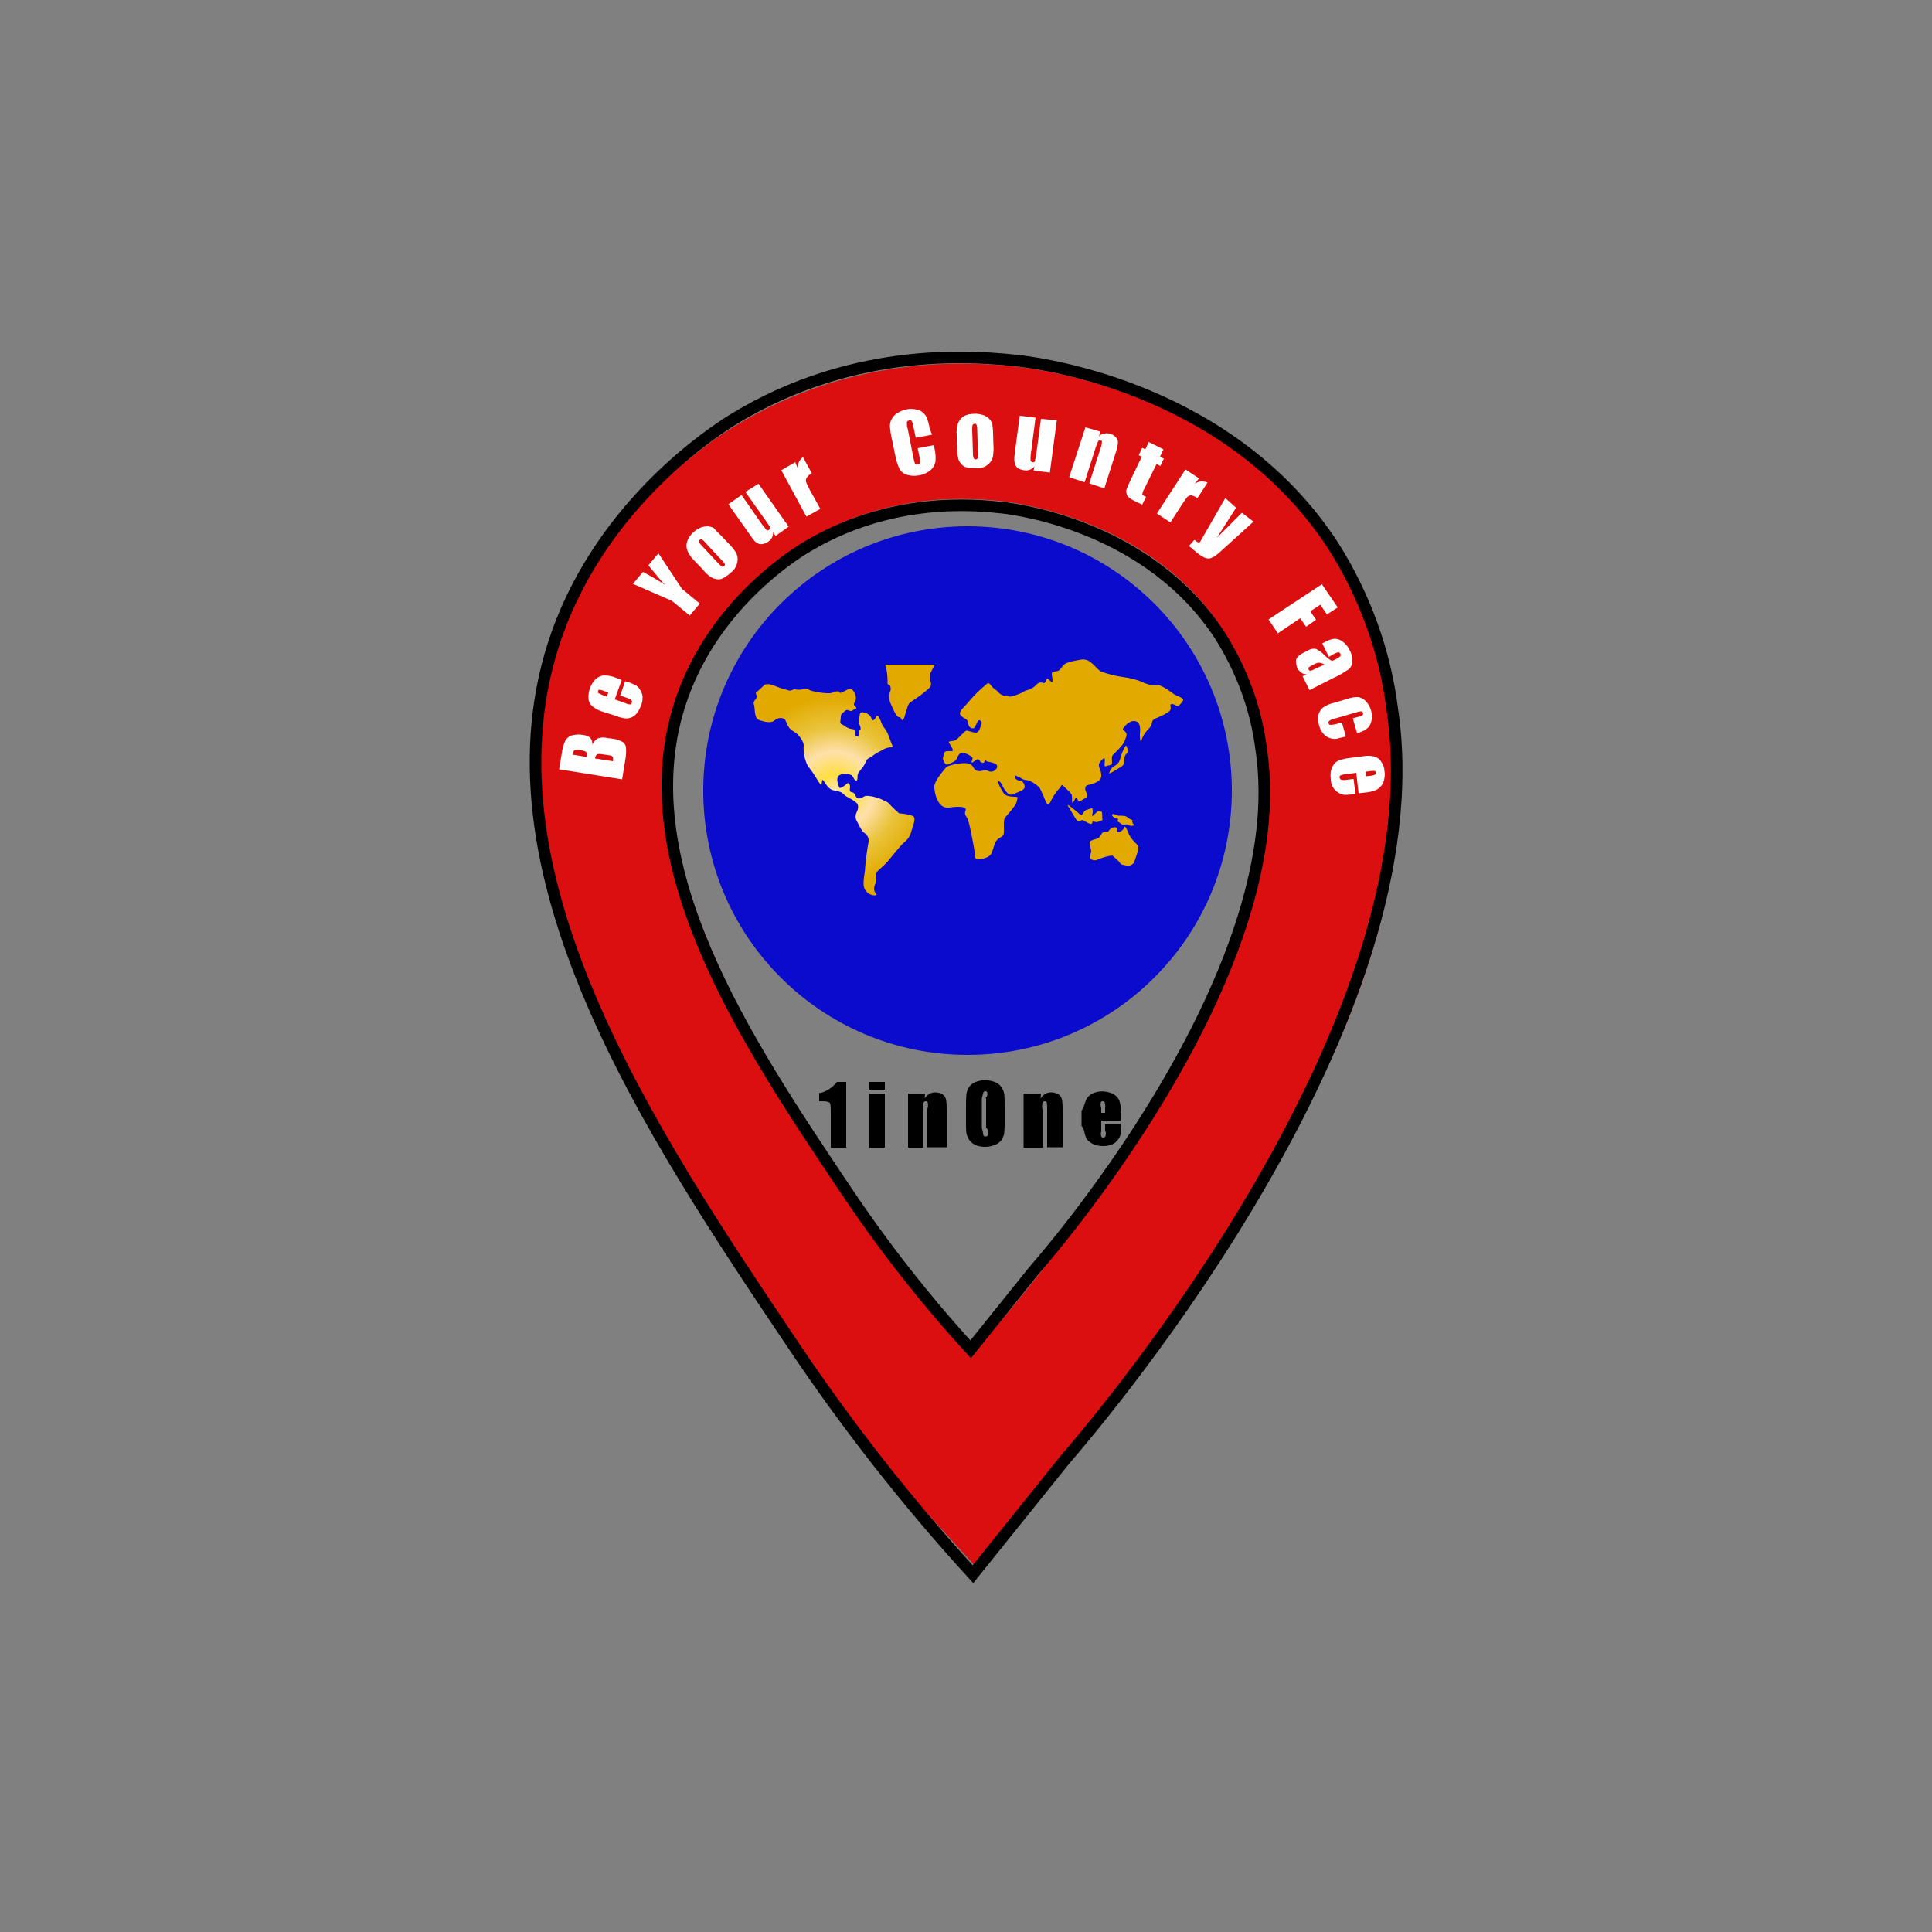 <?xml version="1.0" encoding="utf-8"?>
<!-- Generator: Adobe Illustrator 25.2.1, SVG Export Plug-In . SVG Version: 6.00 Build 0)  -->
<svg version="1.1" id="Layer_1" xmlns="http://www.w3.org/2000/svg" xmlns:xlink="http://www.w3.org/1999/xlink" x="0px" y="0px"
	 viewBox="0 0 500 500" style="enable-background:new 0 0 500 500;" xml:space="preserve">
<rect x="0" y="0" width="500" height="500" fill="#808080" stroke="none"/>
<style type="text/css">
	.st0{fill:none;stroke:#DB0F0F;stroke-width:35;stroke-miterlimit:10;}
	.st1{fill:none;stroke:#000000;stroke-width:3;stroke-miterlimit:10;}
	.st2{fill:#FFFFFF;}
	.st3{fill:#0B0BCE;}
	.st4{fill:url(#SVGID_1_);}
	.st5{fill:url(#SVGID_2_);}
	.st6{fill:url(#SVGID_3_);}
	.st7{fill:url(#SVGID_4_);}
	.st8{fill:url(#SVGID_5_);}
	.st9{fill:url(#SVGID_6_);}
	.st10{fill:url(#SVGID_7_);}
</style>
<g>
	<path class="st0" d="M199,125.4c-3.9,2.4-28.1,17.9-38.4,46.8c-18.4,51.7,20.4,109.4,51.7,156.1c11.9,17.7,25.1,34.6,39.5,50.4
		l20.1-25c9-10.5,82.2-96.7,71.9-164.9c-1.6-12.7-6.1-25-13-35.8c-22.2-34.1-62.6-39.8-68.8-40.6C253.9,111.5,226.4,108.5,199,125.4
		z"/>
	<path class="st1" d="M189.5,108.7c-4.6,2.9-33.1,21.1-45.3,55.2c-21.7,60.9,24,129,61,184.1c14,20.9,29.6,40.8,46.6,59.4l23.7-29.5
		c10.6-12.3,96.9-114.1,84.8-194.5c-1.9-15-7.2-29.4-15.3-42.2c-26.2-40.2-73.8-46.9-81.2-47.8C254.2,92.4,221.7,88.8,189.5,108.7z"
		/>
	<path class="st2" d="M144.7,199.1l0.7-4.2c0.1-1,0.4-2,0.8-3c0.3-0.7,0.9-1.2,1.5-1.5c1-0.3,2.1-0.4,3.2-0.2
		c0.7,0.1,1.4,0.3,1.9,0.8c0.4,0.6,0.6,1.2,0.5,1.9c0.2-0.8,0.7-1.4,1.4-1.8c0.8-0.3,1.6-0.3,2.5-0.1l1.5,0.2
		c0.8,0.1,1.7,0.4,2.4,0.8c0.5,0.3,0.8,0.8,0.9,1.4c0.1,1.2,0,2.3-0.2,3.4l-0.8,4.9L144.7,199.1z M148.2,195.3l3.6,0.6
		c0-0.1,0-0.3,0.1-0.4c0.1-0.3,0-0.6-0.2-0.9c-0.5-0.3-1.1-0.4-1.7-0.5c-0.4-0.1-0.7-0.1-1.1,0c-0.2,0-0.4,0.1-0.4,0.3
		C148.3,194.7,148.2,195,148.2,195.3z M154,196.3l4.6,0.7c0.1-0.4,0.1-0.8-0.1-1.2c-0.1-0.2-0.5-0.3-1.2-0.4l-1.5-0.2
		c-0.4-0.1-0.9-0.1-1.3,0C154.2,195.5,154,195.9,154,196.3L154,196.3z"/>
	<path class="st2" d="M160.9,176l-1.8,5l2.8,1c0.4,0.2,0.8,0.3,1.2,0.3c0.2,0,0.4-0.2,0.4-0.4c0.1-0.2,0.1-0.5-0.1-0.7
		c-0.4-0.3-0.8-0.5-1.2-0.6l-1.7-0.6l1.3-3.7l1,0.3c0.6,0.2,1.2,0.5,1.8,0.8c0.5,0.3,0.8,0.7,1.1,1.2c0.3,0.5,0.6,1.2,0.6,1.8
		c0,0.8-0.1,1.5-0.4,2.2c-0.3,0.7-0.6,1.4-1.1,2c-0.4,0.5-0.9,0.9-1.5,1.1c-0.5,0.2-1.1,0.3-1.6,0.2c-0.8-0.1-1.5-0.3-2.2-0.6
		l-3.8-1.2c-0.9-0.3-1.8-0.8-2.5-1.4c-0.5-0.5-0.9-1.2-0.9-2c-0.1-1.9,0.6-3.7,1.9-5c0.6-0.5,1.4-0.9,2.2-0.9c1,0,2,0.2,3,0.6
		L160.9,176z M157.4,179.2l-0.9-0.3c-0.4-0.2-0.9-0.3-1.3-0.4c-0.2,0-0.4,0.1-0.4,0.3c-0.1,0.3-0.1,0.5,0.1,0.6
		c0.4,0.2,0.8,0.4,1.3,0.6l0.9,0.3L157.4,179.2z"/>
	<path class="st2" d="M170.4,143.2l6.1,9.2l4.6,3.8l-2.6,3.1l-4.6-3.8l-10.1-4.4l2.6-3.1c2.9,1.6,4.8,2.7,5.7,3.4
		c-1.2-1.3-2.6-3-4.3-5.1L170.4,143.2z"/>
	<path class="st2" d="M186.4,138.4l2.3,2.4c0.6,0.6,1.2,1.3,1.7,2.1c0.3,0.5,0.5,1.1,0.5,1.7c0,0.6-0.1,1.3-0.4,1.9
		c-0.3,0.7-0.8,1.3-1.4,1.7c-0.6,0.6-1.2,1-1.9,1.4c-0.5,0.3-1.1,0.4-1.7,0.3c-0.6-0.1-1.1-0.3-1.6-0.6c-0.7-0.5-1.4-1.1-1.9-1.8
		l-2.4-2.5c-0.7-0.7-1.3-1.5-1.7-2.5c-0.3-0.7-0.3-1.5-0.1-2.3c0.3-0.9,0.8-1.7,1.6-2.4c0.6-0.6,1.3-1,2-1.3
		c0.6-0.2,1.2-0.3,1.9-0.3c0.5,0.1,1,0.2,1.5,0.5C185.3,137.4,185.9,137.9,186.4,138.4z M182.6,140.5c-0.3-0.4-0.6-0.7-1-0.9
		c-0.3-0.1-0.6,0.1-0.7,0.4c0,0.1,0,0.2,0,0.3c0.2,0.4,0.5,0.7,0.8,1l4.2,4.5c0.3,0.3,0.6,0.6,0.9,0.8c0.2,0.1,0.4,0,0.6-0.1
		c0.2-0.1,0.2-0.3,0.2-0.5c-0.2-0.3-0.4-0.7-0.7-0.9L182.6,140.5z"/>
	<path class="st2" d="M196.3,125.2l7.8,11.1l-3.4,2.4l-0.6-1c0,0.5-0.1,1-0.3,1.4c-0.2,0.5-0.6,0.8-1,1.1c-0.4,0.3-0.9,0.5-1.5,0.6
		c-0.4,0.1-0.9,0-1.2-0.2c-0.4-0.2-0.7-0.4-0.9-0.7c-0.3-0.3-0.7-0.9-1.4-1.9l-5.3-7.5l3.4-2.4l5.3,7.6c0.4,0.5,0.8,1,1.2,1.5
		c0.2,0.1,0.4,0.1,0.6-0.1c0.2-0.2,0.4-0.4,0.3-0.6c-0.3-0.6-0.7-1.1-1.1-1.7l-5.3-7.5L196.3,125.2z"/>
	<path class="st2" d="M205.8,119.6l0.7,1.7c-0.2-1.2,0.4-2.3,1.3-3l2.3,4.2c-0.5,0.2-1,0.6-1.3,1.1c-0.2,0.3-0.3,0.7-0.2,1.1
		c0.3,0.8,0.7,1.6,1.1,2.3l2.6,4.7l-3.6,2l-6.5-12L205.8,119.6z"/>
	<path class="st2" d="M241.2,112.5l-4.2,0.8l-0.6-2.8c-0.1-0.5-0.2-1-0.4-1.5c-0.2-0.2-0.4-0.3-0.7-0.2c-0.3,0.1-0.6,0.2-0.6,0.5
		c0,0.6,0,1.1,0.2,1.6l1.5,7.6c0.1,0.5,0.2,1,0.4,1.5c0.1,0.2,0.4,0.3,0.7,0.2c0.3,0,0.5-0.2,0.6-0.5c0-0.6,0-1.2-0.2-1.7l-0.4-2
		l4.2-0.8l0.1,0.6c0.3,1.2,0.4,2.4,0.3,3.7c-0.2,0.8-0.6,1.6-1.2,2.1c-0.8,0.7-1.8,1.2-2.9,1.4c-1.1,0.2-2.2,0.2-3.2-0.1
		c-0.8-0.2-1.6-0.8-2-1.5c-0.5-1.1-0.9-2.3-1.1-3.5l-1-4.8c-0.2-0.9-0.3-1.8-0.4-2.7c0-0.6,0.1-1.3,0.4-1.8c0.3-0.7,0.8-1.2,1.4-1.6
		c0.7-0.5,1.5-0.8,2.3-1c1.1-0.3,2.2-0.2,3.2,0.1c0.8,0.2,1.5,0.8,2,1.5c0.5,1,0.8,2.1,1,3.3L241.2,112.5z"/>
	<path class="st2" d="M257,112l0.1,3.3c0.1,0.9,0,1.8-0.1,2.7c-0.1,0.6-0.4,1.2-0.7,1.6c-0.4,0.5-0.9,0.9-1.5,1.2
		c-0.7,0.3-1.4,0.4-2.2,0.4c-0.8,0-1.6,0-2.3-0.2c-0.6-0.1-1.1-0.4-1.5-0.9c-0.4-0.4-0.7-0.9-0.8-1.4c-0.2-0.8-0.3-1.7-0.3-2.6
		l-0.1-3.5c-0.1-1,0-2,0.3-3c0.3-0.7,0.8-1.4,1.4-1.8c0.8-0.5,1.8-0.7,2.7-0.7c0.8-0.1,1.6,0.1,2.4,0.3c0.6,0.2,1.1,0.5,1.6,1
		c0.4,0.4,0.6,0.8,0.8,1.3C256.9,110.6,257,111.3,257,112z M252.9,111.2c0-0.4,0-0.9-0.2-1.3c-0.1-0.2-0.3-0.3-0.5-0.2
		c-0.2,0-0.4,0.1-0.5,0.3c-0.1,0.4-0.1,0.9-0.1,1.3l0.2,6.1c0,0.4,0,0.8,0.2,1.2c0.2,0.3,0.5,0.4,0.8,0.2c0.1-0.1,0.2-0.1,0.2-0.2
		c0.1-0.4,0.1-0.8,0.1-1.2L252.9,111.2z"/>
	<path class="st2" d="M273.5,108.8l-1.8,13.5l-4.2-0.5l0.2-1.1c-0.6,0.8-1.7,1.2-2.7,1c-0.5-0.1-1-0.2-1.5-0.5
		c-0.4-0.2-0.6-0.6-0.8-1c-0.1-0.4-0.2-0.8-0.2-1.2c0-0.8,0.1-1.6,0.2-2.3l1.2-9.1l4.1,0.5l-1.2,9.2c-0.1,0.6-0.1,1.3-0.1,1.9
		c0,0.2,0.2,0.3,0.5,0.4s0.5,0,0.6-0.2c0.2-0.7,0.3-1.3,0.4-2l1.2-9L273.5,108.8z"/>
	<path class="st2" d="M284.8,111.7l-0.4,1.2c0.4-0.4,0.9-0.6,1.4-0.7c0.5-0.1,1.1-0.1,1.6,0.1c0.6,0.2,1.1,0.5,1.5,1
		c0.3,0.4,0.5,0.9,0.4,1.5c-0.1,0.8-0.3,1.7-0.6,2.5l-2.9,9.1l-3.9-1.3l2.9-9c0.2-0.5,0.3-1.1,0.4-1.7c0-0.2-0.1-0.4-0.4-0.4
		c-0.2-0.1-0.5,0-0.6,0.2c-0.3,0.6-0.5,1.2-0.7,1.8l-2.8,8.8l-4-1.3l4.2-12.9L284.8,111.7z"/>
	<path class="st2" d="M301.1,116.3l-0.9,1.9l1,0.5l-0.9,1.9l-1-0.5l-3.2,6.5c-0.3,0.4-0.4,0.9-0.5,1.4c0,0.1,0.4,0.3,1,0.6l-1,2
		l-1.5-0.7c-0.6-0.3-1.2-0.6-1.8-1c-0.3-0.3-0.6-0.6-0.7-1c-0.1-0.4-0.2-0.8-0.1-1.1c0.3-0.8,0.6-1.6,1-2.4l3-6.2l-0.8-0.4l0.9-1.9
		l0.8,0.4l0.9-1.9L301.1,116.3z"/>
	<path class="st2" d="M310.3,123.8l-1.1,1.4c1-0.7,2.2-0.8,3.3-0.3l-2.6,4c-0.5-0.3-1-0.6-1.6-0.7c-0.4,0-0.7,0.1-1,0.4
		c-0.5,0.6-1,1.3-1.5,2.1l-2.9,4.5l-3.5-2.3l7.4-11.4L310.3,123.8z"/>
	<path class="st2" d="M324.4,135l-7.4,6.7c-1.2,1.1-2,1.8-2.4,2.1c-0.4,0.3-0.9,0.5-1.4,0.7c-0.5,0.1-1,0-1.5-0.2
		c-0.8-0.4-1.5-0.9-2.1-1.4l-1.9-1.6l1.4-1.6c0.3,0.3,0.6,0.5,1,0.7c0.2,0.1,0.4,0,0.5-0.2c0.1-0.1,0.3-0.5,0.7-1.2l5.8-10.1
		l2.8,2.5l-5,7.8l6.5-6.5L324.4,135z"/>
	<path class="st2" d="M342.1,151.2l4.1,6l-2.8,1.8l-1.7-2.5l-2.6,1.7l1.5,2.2l-2.6,1.8l-1.5-2.2l-5.8,3.9l-2.4-3.6L342.1,151.2z"/>
	<path class="st2" d="M343.9,170l-1.7-3.5l0.8-0.4c0.7-0.4,1.5-0.7,2.3-0.8c0.7,0,1.4,0.2,2,0.6c0.8,0.6,1.5,1.3,1.9,2.2
		c0.6,1,0.8,2.1,0.8,3.2c-0.1,0.8-0.4,1.5-1.1,2c-1.2,0.8-2.5,1.6-3.9,2.2l-6.1,3.1l-1.8-3.6l1.1-0.5c-0.5,0-1-0.1-1.4-0.4
		c-0.4-0.3-0.8-0.7-1-1.1c-0.3-0.6-0.4-1.4-0.4-2.1c0.1-0.7,0.8-1.4,2-2l1-0.5c0.6-0.4,1.3-0.6,2.1-0.5c0.8,0.4,1.6,0.9,2.2,1.6
		c0.6,0.6,1.2,1.1,1.9,1.5c0.4,0,0.7-0.2,1.1-0.4c0.4-0.2,0.8-0.4,1.2-0.8c0.1-0.2,0.1-0.4,0-0.6c-0.1-0.2-0.3-0.4-0.5-0.4
		c-0.5,0.1-0.9,0.3-1.3,0.5L343.9,170z M342.8,172c-0.5-0.3-1-0.5-1.6-0.5c-0.5,0.1-0.9,0.3-1.3,0.5c-0.4,0.2-0.8,0.4-1.2,0.7
		c-0.1,0.2-0.1,0.4,0,0.6c0.1,0.2,0.3,0.3,0.4,0.3c0.4-0.1,0.8-0.2,1.2-0.5L342.8,172z"/>
	<path class="st2" d="M351.2,189.7l-1.1-3.8l1.5-0.4c0.4-0.1,0.7-0.2,1-0.4c0.2-0.1,0.2-0.4,0.1-0.6c0-0.2-0.2-0.4-0.4-0.4
		c-0.4,0-0.8,0.1-1.1,0.2l-6.2,1.8c-0.4,0.1-0.7,0.2-1,0.5c-0.2,0.1-0.3,0.4-0.2,0.6c0.1,0.2,0.3,0.4,0.5,0.4c0.5,0,1-0.1,1.4-0.2
		l1.6-0.4l1,3.6c-0.8,0.2-1.6,0.4-2.4,0.6c-0.6,0.1-1.2,0-1.8-0.2c-0.6-0.2-1.2-0.6-1.6-1.1c-0.5-0.6-0.9-1.3-1.1-2.1
		c-0.3-0.9-0.4-1.9-0.2-2.8c0.2-0.7,0.6-1.4,1.2-1.9c0.9-0.6,1.8-1,2.8-1.2l3.7-1.1c0.8-0.3,1.7-0.4,2.6-0.4c0.7,0.1,1.4,0.5,1.9,1
		c1.4,1.4,1.9,3.4,1.5,5.3c-0.2,0.8-0.6,1.5-1.2,1.9C353.1,189.1,352.2,189.5,351.2,189.7z"/>
	<path class="st2" d="M351.6,205.3L351,200l-2.9,0.4c-0.4,0-0.8,0.1-1.2,0.3c-0.2,0.1-0.3,0.3-0.2,0.5c0,0.3,0.2,0.5,0.4,0.6
		c0.5,0.1,0.9,0.1,1.4,0l1.8-0.2l0.5,3.9l-1,0.1c-0.7,0.1-1.3,0.1-2,0.1c-0.5-0.1-1.1-0.3-1.5-0.6c-0.5-0.3-1-0.8-1.3-1.3
		c-0.4-0.7-0.6-1.4-0.6-2.2c-0.1-0.8-0.1-1.6,0.1-2.3c0.3-1.2,1.1-2.2,2.2-2.6c0.7-0.2,1.5-0.4,2.3-0.5l3.9-0.5
		c1-0.2,1.9-0.1,2.9,0.1c0.7,0.3,1.3,0.7,1.7,1.4c0.5,0.7,0.8,1.6,0.8,2.4c0.2,1,0,2-0.3,2.9c-0.3,0.7-0.9,1.4-1.6,1.8
		c-0.9,0.5-2,0.7-3,0.8L351.6,205.3z M353.4,200.9l1-0.1c0.5,0,0.9-0.1,1.4-0.3c0.3-0.2,0.3-0.5,0.2-0.8c-0.1-0.1-0.1-0.1-0.2-0.2
		c-0.5,0-1,0-1.4,0.1l-1,0.1L353.4,200.9z"/>
	<path d="M219,280v17h-4v-8.9c0-0.8,0-1.6-0.1-2.3c-0.1-0.3-0.2-0.5-0.5-0.6c-0.6-0.2-1.2-0.2-1.8-0.2H212v-2.1
		c1.8-0.3,3.4-1.4,4.6-2.9L219,280z"/>
	<path d="M229,280v2h-4v-2H229z M229,283v14h-4v-14L229,283z"/>
	<path d="M239.4,283l-0.1,1.3c0.3-0.5,0.7-0.9,1.2-1.2c0.5-0.3,1-0.4,1.6-0.4c0.6,0,1.3,0.2,1.8,0.5c0.5,0.3,0.8,0.8,0.9,1.3
		c0.2,0.9,0.2,1.7,0.2,2.6v9.8h-5v-9.9c0.2-0.6,0.2-1.1,0.1-1.7c-0.1-0.2-0.3-0.3-0.5-0.3c-0.2,0-0.5,0.1-0.6,0.4
		c-0.1,0.6-0.1,1.3,0,1.9v9.7h-4v-14H239.4z"/>
	<path d="M260,289.6c0,1.2,0,2.4-0.1,3.5c-0.1,0.7-0.3,1.3-0.7,1.9c-0.4,0.6-1,1-1.7,1.3c-0.8,0.3-1.6,0.5-2.5,0.5
		c-0.8,0-1.6-0.1-2.4-0.4c-1.3-0.5-2.3-1.8-2.5-3.2c-0.1-0.7-0.1-1.9-0.1-3.6v-2.8c0-1.2,0-2.4,0.1-3.6c0.1-0.7,0.3-1.3,0.7-1.9
		c0.4-0.6,1-1,1.7-1.3c1.6-0.6,3.3-0.6,4.9,0c1.4,0.5,2.3,1.8,2.5,3.2c0.1,1.2,0.1,2.4,0.1,3.6V289.6z M255,284.2
		c0.6-0.5,0.6-1,0.5-1.5c-0.1-0.2-0.3-0.3-0.5-0.3c-0.2,0-0.4,0.1-0.5,0.3c-0.2,0.5-0.2,1-0.4,1.5v7.8c0.2,0.6,0.3,1.2,0.4,1.8
		c0.1,0.2,0.3,0.4,0.6,0.3c0.3,0,0.5-0.1,0.6-0.4c0.1-0.6,0.2-1.2-0.5-1.9V284.2z"/>
	<path d="M269.4,283l-0.1,1.3c0.3-0.5,0.7-0.9,1.2-1.2c0.5-0.3,1-0.4,1.6-0.4c0.6,0,1.3,0.2,1.8,0.5c0.5,0.3,0.8,0.8,0.9,1.3
		c0.2,0.9,0.2,1.7,0.2,2.6v9.8h-4v-9.9c0-0.6,0-1.1-0.1-1.7c-0.1-0.2-0.3-0.3-0.5-0.3c-0.2,0-0.5,0.1-0.6,0.4
		c-0.1,0.6-0.2,1.3,0.1,1.9v9.7h-5v-14H269.4z"/>
	<path d="M290,290h-5v2.9c-0.2,0.4-0.1,0.8,0,1.2c0.1,0.2,0.3,0.3,0.5,0.3c0.3,0,0.5-0.1,0.6-0.4c0.1-0.4,0.2-0.9-0.1-1.4V291h4v0.8
		c0.2,0.7,0.2,1.3,0,1.9c-0.2,0.5-0.4,1-0.8,1.4c-0.4,0.5-0.9,0.9-1.5,1.1c-0.7,0.3-1.5,0.4-2.2,0.4c-0.8,0-1.6-0.1-2.3-0.4
		c-0.6-0.2-1.1-0.6-1.6-1c-0.4-0.4-0.6-0.9-0.8-1.5c-0.2-0.8-0.2-1.5-0.9-2.3v-4c0.7-1,0.8-1.9,1.2-2.8c0.3-0.7,0.9-1.2,1.6-1.6
		c1.7-0.8,3.7-0.7,5.4,0.1c0.7,0.4,1.3,1,1.6,1.8c0.3,1,0.5,2,0.3,3.1V290z M286,288v-1.3c0.1-0.5,0-0.9-0.1-1.4
		c-0.1-0.2-0.3-0.3-0.5-0.3c-0.3,0-0.5,0.1-0.5,0.3c-0.1,0.5-0.1,0.9,0.1,1.4v1.3H286z"/>
	<circle class="st3" cx="250.4" cy="204.6" r="68.4"/>
	
		<radialGradient id="SVGID_1_" cx="353.846" cy="-273.117" r="24.4" gradientTransform="matrix(1 0 0 -1 -137.83 -68.51)" gradientUnits="userSpaceOnUse">
		<stop  offset="0" style="stop-color:#FCE5B8"/>
		<stop  offset="0.16" style="stop-color:#FFDF3F"/>
		<stop  offset="0.41" style="stop-color:#FFE0AA"/>
		<stop  offset="0.67" style="stop-color:#EAC43D"/>
		<stop  offset="1" style="stop-color:#E2AA00"/>
	</radialGradient>
	<path class="st4" d="M232.7,210.5c-0.9-0.8-1.8-1.6-2.6-2.5c-0.5-0.6-1.4-0.8-1.9-1.1c-0.5-0.3-3.7-1.3-4.5-0.8
		c-0.8,0.5-1.8,0.9-2.2,0c-0.4-0.9-0.6-1-1.2-1.1c-0.6-0.2-0.3-0.8-0.3-1.4c0-0.6-0.4-1.2-0.8-0.8c-0.4,0.4-1.8,1.5-2,1
		s-1.2-2.8,0.3-3.3c1-0.4,2.1-0.3,3,0.2c0.4,0.4,0.6,1.4,1.1,1.3s0.2-0.9,0.4-1.6s1.2-1.6,1.7-2.5s0.6-1.5,1.2-1.7
		c0.5-0.3,1-0.6,1.5-1c0.6-0.4,1.2-0.7,1.8-1c0.7-0.5,1.4-0.7,2.2-0.8c0.5,0.1,0.8,0,0.4-0.8c-0.4-0.8-0.9-2.9-1.7-3.9
		c-0.5-0.6-1-1.4-1.2-2.2c-0.4-0.9-0.8-1.7-1.1-1.1c-0.3,0.6-0.9,1.5-1.2,0.7c-0.3-0.8-0.3-0.8-0.7-1.1c-0.4-0.3-0.8-0.6-1.3-0.6
		c-0.6-0.2-1.1,0-1.1,0.6c0,0.6-0.5,1.5-0.2,2.2s0.7,1.5,0.2,1.7s0,1.8-0.5,1.7c-0.5-0.1-0.7,0-0.7-0.5c0-0.5,0.2-1.4-0.7-1.4
		c-0.8-0.1-1.5-0.4-2.1-0.9c-0.6-0.5-1.2-0.2-1-1.3s-0.1-1.4,0.6-2s0.9-0.9,1.4-0.7s0.9,0.3,1.2,0c0.3-0.3,0.9-0.2,0.9-0.6
		s-0.7-0.4-0.6-1c0.1-0.6,0.4-0.3,0.5-1.4s-0.8-2.7-1.7-2.5c-0.9,0.2-2.3,1.4-2.5,0.9s-0.9-0.3-2,0.1c-1.1,0.4-5.6-0.4-5.9-0.8
		c0,0-0.8-0.5-1.2-0.2c-0.8,0.2-1.7,0.3-2.5,0.1c-0.5-0.1-0.9,0.5-1.5,0.3c-1.1-0.3-2.2-0.6-3.2-1c-0.5-0.3-1.2-0.3-1.5-0.5
		c-0.3-0.2-1.5-0.2-1.7,0.1c-0.5,0.5-1,0.9-1.5,1.4c-0.4,0.4-1,0.4-0.5,1.2s-1.1,1.4-0.7,2.4c0.4,1-0.1,3.6,1.5,4.1
		c1.6,0.5,3,0.8,3.9,0c0.9-0.8,2.4-0.8,2.8,0.1c0.4,0.8,0.7,2.1,2.1,2.8s2.7,2.8,2.6,3.7c-0.1,0.9,0,4,1.5,5.8s3,5,3.1,4.2
		c0.2-0.8,0.1-1.5,0.5-1s1.2,2.2,2.5,2.5c1.4,0.3,2.1,0.4,2.6,0.9c0.4,0.5,1,0.8,1.5,1.1c0.8,0.4,1.6,0.9,2.2,1.5
		c0.3,0.7,0.2,1.4-0.1,2c-0.4,0.7-0.5,1.5-0.2,2.2c0.4,0.7,1.3,2.8,2,3.3c0.8,0.5,1.3,1.3,1.2,2.3c-0.4,2.2-0.7,4.4-0.9,6.6
		c0.1,1-0.9,4.4-0.1,5.7c0.5,1,1.6,1.7,2.8,1.6c0.6-0.2,0.1-0.2-0.2-0.9c-0.3-0.6-0.2-1.4,0.1-2c0.3-0.5,0.4-1.1,0.2-1.6
		c-0.2-0.5-0.1-1.1,0.3-1.6c0.4-0.5,2.1-1.9,2.6-2.5c0.5-0.6,3.8-4.7,4.3-5c0.8-0.6,1.5-1.5,1.8-2.4c0.3-1.3,1.5-3.8,0.7-4.4
		S232.8,210.5,232.7,210.5z"/>
	
		<radialGradient id="SVGID_2_" cx="373.316" cy="411.55" r="6.85" gradientTransform="matrix(1 0 0 1 0 -186)" gradientUnits="userSpaceOnUse">
		<stop  offset="0" style="stop-color:#FCE5B8"/>
		<stop  offset="0.16" style="stop-color:#FFDF3F"/>
		<stop  offset="0.41" style="stop-color:#FFE0AA"/>
		<stop  offset="0.67" style="stop-color:#EAC43D"/>
		<stop  offset="1" style="stop-color:#E2AA00"/>
	</radialGradient>
	<path class="st5" d="M240.8,174.2c0.2-0.4,0.8-1.6,1.1-2.2h-12.8c0.4,1.4,0.6,2.8,0.6,4.2c-0.1,1.2,0.2,0.8,0.6,1.2
		c0.3,0.5,0.3,1.2,0,1.7c-0.3,1.1-0.2,2.2,0.3,3.2c0.6,1.4,1.4,3.3,2.1,3.3s0.5,1,0.9,0.7c0.5-0.3,0.5-1.1,0.9-2.2
		c0.4-1.1,0.4-1.9,1.3-2.5c1.4-0.9,2.8-1.9,4.1-3c0.6-0.6,1.2-0.9,1-2C240.6,175.9,240.6,175,240.8,174.2z"/>
	
		<radialGradient id="SVGID_3_" cx="411.496" cy="395.117" r="29.08" gradientTransform="matrix(1 0 0 1 0 -186)" gradientUnits="userSpaceOnUse">
		<stop  offset="0" style="stop-color:#FCE5B8"/>
		<stop  offset="0.16" style="stop-color:#FFDF3F"/>
		<stop  offset="0.41" style="stop-color:#FFE0AA"/>
		<stop  offset="0.67" style="stop-color:#EAC43D"/>
		<stop  offset="1" style="stop-color:#E2AA00"/>
	</radialGradient>
	<path class="st6" d="M303.9,179.7c-0.5-0.3-3.4-2.7-4.7-2.4c-1.3,0.3-3.5-0.7-3.8-0.9c-1.6-0.6-3.2-1-4.9-1.2
		c-1.9-0.3-3.7-0.7-5.5-1.4c-1.4-0.6-2.6-3.5-5.2-3.1c-0.3,0.1-3.5,0.5-4.3,1.2s-1.2,1.6-1.6,1.7c-0.5,0.2-1.7,0.1-1.7,0.7
		s0.5,2.6-0.1,2.2c-0.5-0.4-1.1-1.3-1.3-0.6c-0.2,0.7-0.6,1.1-0.9,0.8c-0.6-0.2-1.2,0-1.6,0.4c-0.6,0.7-1.5,1.3-2.4,1.5
		c-0.5,0.1-0.9,0.3-1.3,0.6c-0.4,0.2-3.1,1.4-3.6,1c-0.5-0.4-0.7-0.2-1-0.1c-0.6-0.1-1.2-0.5-1.6-0.9c-0.6-0.8-0.7-0.5-1.4-1.2
		s-0.9-1.4-1.5-1.1c-1.7,1.4-3.3,2.9-4.7,4.6c-1.1,1.4-3.1,2.8-2.1,3.7c1,1,1.5,0.8,1.7,1.4c0.1,0.5,0.2,0.9,0.4,1.4
		c0.2,0.2,1.1,1,1.6,0c0.5-1,0.6-1.7,1.1-1.6c0.6,0.2,0.7,0.6,0.4,1.3s-0.5,2-1.5,1.9s-2-0.6-2.3-0.5c-0.4,0.1-0.5,0.4-0.9,0.7
		s-1.5,1.7-2.3,1.9c-0.8,0.2-1.7,0-1.2,0.7c0.5,0.7,1.3,2,0.6,2s-1.9-0.2-2,0.6s-0.4,1.1-0.2,1.7c0.2,0.5,0.7,1.5,1.3,1.1
		c0.6-0.3,1.9-0.7,2.2-1.4c0.3-0.8,0.7-1.6,1.5-1.6c0.8,0,2.8,1.1,2.6,1.5c-0.1,0.4-0.5,1.3,0,1c0.5-0.3,0.9-0.6,1.2-0.8
		c0.3-0.1,0.7,0.4,0.8,0.6c0.1,0.2,0.9,0.6,1.1,0c0.2-0.6,0.3-0.2,0.8,0c0.7,0.1,1.4,0.3,2.1,0.6c0.4,0.3,0.5,0.8,0.2,1.2
		c0,0.1-0.1,0.1-0.1,0.1c-0.5,0.7-1.4,0.9-2.1,0.5c0,0,0,0,0,0l0,0c-0.9-0.5-2,0.4-3-0.1s-0.6-1.2-1.8-1.7c-1.3-0.5-4.1,0.1-5,0.4
		s-0.9,0.3-1.3,0.8s-2.8,3.2-2.8,4.7c0,1.6,0.9,5.8,3.8,5.4s4.6-0.2,4.3,0.7c-0.3,0.8-0.2,1.1,0.4,2s1.7,7.4,1.9,8.5
		c0.2,1.1-0.2,2.4,1.2,2.2c1.3-0.2,2.8-0.5,3.3-1.8s0.7-2.6,1.4-3.3c0.7-0.7,1.6-0.7,1.7-1.7c0.1-1-0.2-3.4,0.3-4
		c0.5-0.6,2.8-3.1,3-4.1s0.6-1.3-0.4-1.3c-0.9,0-2.5-0.1-3-1c-0.6-0.9-1.1-1.9-1.5-2.8c0-0.4,0.6-0.3,1,0.5c0.4,0.8,1.5,3.2,2.8,2.7
		c1.3-0.5,3.1-1.1,3.2-1.9c0-0.8-0.6-1.7-1.2-1.7c-0.6,0.1-1.4-0.5-1.4-1c0-0.5,0.1-0.3,0.9,0c0.8,0.3,1,0.8,2.2,0.9
		s2.5,1.2,3.1,1.7c0.6,0.5,1.8,4,2.1,4.3c0.3,0.3,0.6,0.3,0.9-0.3c0.6-1.2,1.3-2.4,2.2-3.4c0.7-0.6,0.7-1.4,1.1-0.9
		c0.4,0.5,2.1,1.8,2.3,2.5c0.1,0.8-0.1,2.4,0.3,1.9c0.4-0.5,0.6-1.6,1-1.1s0.3,1.2,1.1,0.6c0.8-0.6,2.1-0.8,1.4-2
		c-0.7-1.2-0.2-1.9,0.2-2s3.5-0.6,3.6-2.3c0.1-1.7-1-2.5-0.5-3.4c0.5-0.8,1.3-1.6,1.4-1.1c0.2,0.5-0.4,2.2,0.3,1.9s1.6-0.2,1.6-0.8
		c0-0.5-0.2-1.8,0.2-2.1c0.3-0.3,2.7-2.6,3-3.5c0.3-0.9,0.8-1.7,0.4-2.3c-0.4-0.7-1.2-0.5-0.6-1.3c0.6-0.8,1.4-1.5,2.4-1.7
		c2.4-0.2,1.8,2.8,1.8,3.5s0.1,2.4,0.4,1.5c0.3-1,0.8-1.8,1.5-2.6c0.7-0.7,1.1-1.2,1.2-1.8s0.1-0.8,0.8-1.2c0.7-0.3,3.7-1.5,4-2.3
		c0.3-0.8-0.4-1.5,0.4-1.5c0.7,0,1.4,0.8,1.8,0.4c0.4-0.4,1.2-1.2,1.1-1.6S304.4,180,303.9,179.7z"/>
	
		<radialGradient id="SVGID_4_" cx="427.336" cy="395.237" r="3.04" gradientTransform="matrix(1 0 0 1 0 -186)" gradientUnits="userSpaceOnUse">
		<stop  offset="0" style="stop-color:#FCE5B8"/>
		<stop  offset="0.16" style="stop-color:#FFDF3F"/>
		<stop  offset="0.41" style="stop-color:#FFE0AA"/>
		<stop  offset="0.67" style="stop-color:#EAC43D"/>
		<stop  offset="1" style="stop-color:#E2AA00"/>
	</radialGradient>
	<path class="st7" d="M290.8,193.9c-0.3,0.6-0.5,1.2-0.7,1.8c-0.1,0.5-0.3,1.1-0.6,1.6c-0.4,0.7-1,0.8-1.6,1.3
		c-0.4,0.4-0.7,0.9-0.8,1.4c-0.5,0.7,2.1-1,3.1-1.6c0.9-0.6,0.7-1.2,0.8-2.1c0-0.6,0.3-1.1,0.7-1.4c0.4-0.4,0.1-1.1-0.1-1.7
		S291.1,193.4,290.8,193.9z"/>
	
		<radialGradient id="SVGID_5_" cx="418.616" cy="380.967" r="3.65" gradientTransform="matrix(1 0 0 1 0 -186)" gradientUnits="userSpaceOnUse">
		<stop  offset="0" style="stop-color:#FCE5B8"/>
		<stop  offset="0.16" style="stop-color:#FFDF3F"/>
		<stop  offset="0.41" style="stop-color:#FFE0AA"/>
		<stop  offset="0.67" style="stop-color:#EAC43D"/>
		<stop  offset="1" style="stop-color:#E2AA00"/>
	</radialGradient>
	<path class="st8" d="M282.5,213.2c0.3-0.2,0.1-0.7,0.5-0.6c0.4,0.1,0.8,0.3,1.4,0s1-0.2,0.9-0.7c-0.1-0.5,0-1.2-0.1-1.6
		s-0.9-0.6-1.4-0.1s-1.2,1.2-1.2,0.9c0-0.3,0.3-0.9,0.2-1.3s0.1-0.8-0.7-0.5s-1.2,0.3-1.5,0.7s-0.6,1.3-1.1,0.8
		c-0.6-0.6-1.2-1.1-1.9-1.6c-0.1-0.1-1.7-1.4-1.2-0.6c0.6,0.9,1.4,2.4,1.8,3s0.8,1.2,1.3,0.9c0.5-0.3,0.6-0.4,1.2,0
		C281.3,212.9,282.3,213.4,282.5,213.2z"/>
	
		<radialGradient id="SVGID_6_" cx="428.506" cy="379.547" r="2.29" gradientTransform="matrix(1 0 0 1 0 -186)" gradientUnits="userSpaceOnUse">
		<stop  offset="0" style="stop-color:#FCE5B8"/>
		<stop  offset="0.16" style="stop-color:#FFDF3F"/>
		<stop  offset="0.41" style="stop-color:#FFE0AA"/>
		<stop  offset="0.67" style="stop-color:#EAC43D"/>
		<stop  offset="1" style="stop-color:#E2AA00"/>
	</radialGradient>
	<path class="st9" d="M292.5,212c-0.8-0.3-0.5-0.6-1.4-0.8c-0.9-0.2-1.7,0-2-0.2s-1.4-0.6-1.3,0c0.2,0.6,1.2,0.8,1.5,0.9
		s-0.4,0.6,0.1,0.8s0.9,0.9,1.6,0.7s0.9,0.2,1.5,0.3c0.6,0.1,1.1-0.1,0.9-0.3c-0.2-0.2-0.4-0.6-0.4-0.9
		C293.1,212.2,293.2,212.3,292.5,212z"/>
	
		<radialGradient id="SVGID_7_" cx="426.106" cy="372.807" r="5.74" gradientTransform="matrix(1 0 0 1 0 -186)" gradientUnits="userSpaceOnUse">
		<stop  offset="0" style="stop-color:#FCE5B8"/>
		<stop  offset="0.16" style="stop-color:#FFDF3F"/>
		<stop  offset="0.41" style="stop-color:#FFE0AA"/>
		<stop  offset="0.67" style="stop-color:#EAC43D"/>
		<stop  offset="1" style="stop-color:#E2AA00"/>
	</radialGradient>
	<path class="st10" d="M292.1,215.8c-0.3-0.9-1-2.4-1.1-1.7c-0.3,0.7-0.9,1.2-1.7,1.3c-0.4,0-0.2-0.4-0.2-0.8c0-0.3-0.2-0.7-1.1-0.4
		c-0.9,0.2-1.1,1.2-1.4,1.1c-0.4-0.2-0.9-0.1-1.3,0.2c-0.4,0.5-0.8,1.4-1.2,1.5c-0.5,0.2-2.1,0.4-2.1,1.1c0,0.7,0.4,1.7,0.4,2.2
		s-0.8,1.8,0.2,2.2c0.5,0.2,1.1,0.2,1.6-0.1c0.6-0.3,3.4-1.2,3.8-0.9c0.4,0.3,1,1,1.2,1.1c0.5,0.3,0.6,1,1.3,1.2
		c0.5,0.1,1,0.2,1.5,0.3c0.6-0.1,1.2-0.4,1.5-0.9c0.2-0.6,0.7-2,0.9-2.7c0.3-0.6,0.3-1.4-0.2-2C293.3,217.7,292.6,216.8,292.1,215.8
		z"/>
	<path class="st1" d="M208,142c-3.2,2-23,14.6-31.4,38.3c-15.1,42.3,16.7,89.5,42.3,127.7c9.7,14.5,20.5,28.3,32.3,41.2l16.4-20.4
		c7.4-8.5,67.2-79.1,58.8-134.9c-1.3-10.4-5-20.4-10.6-29.3c-18.1-27.9-51.2-32.6-56.3-33.2C252.9,130.7,230.4,128.2,208,142z"/>
</g>
</svg>
